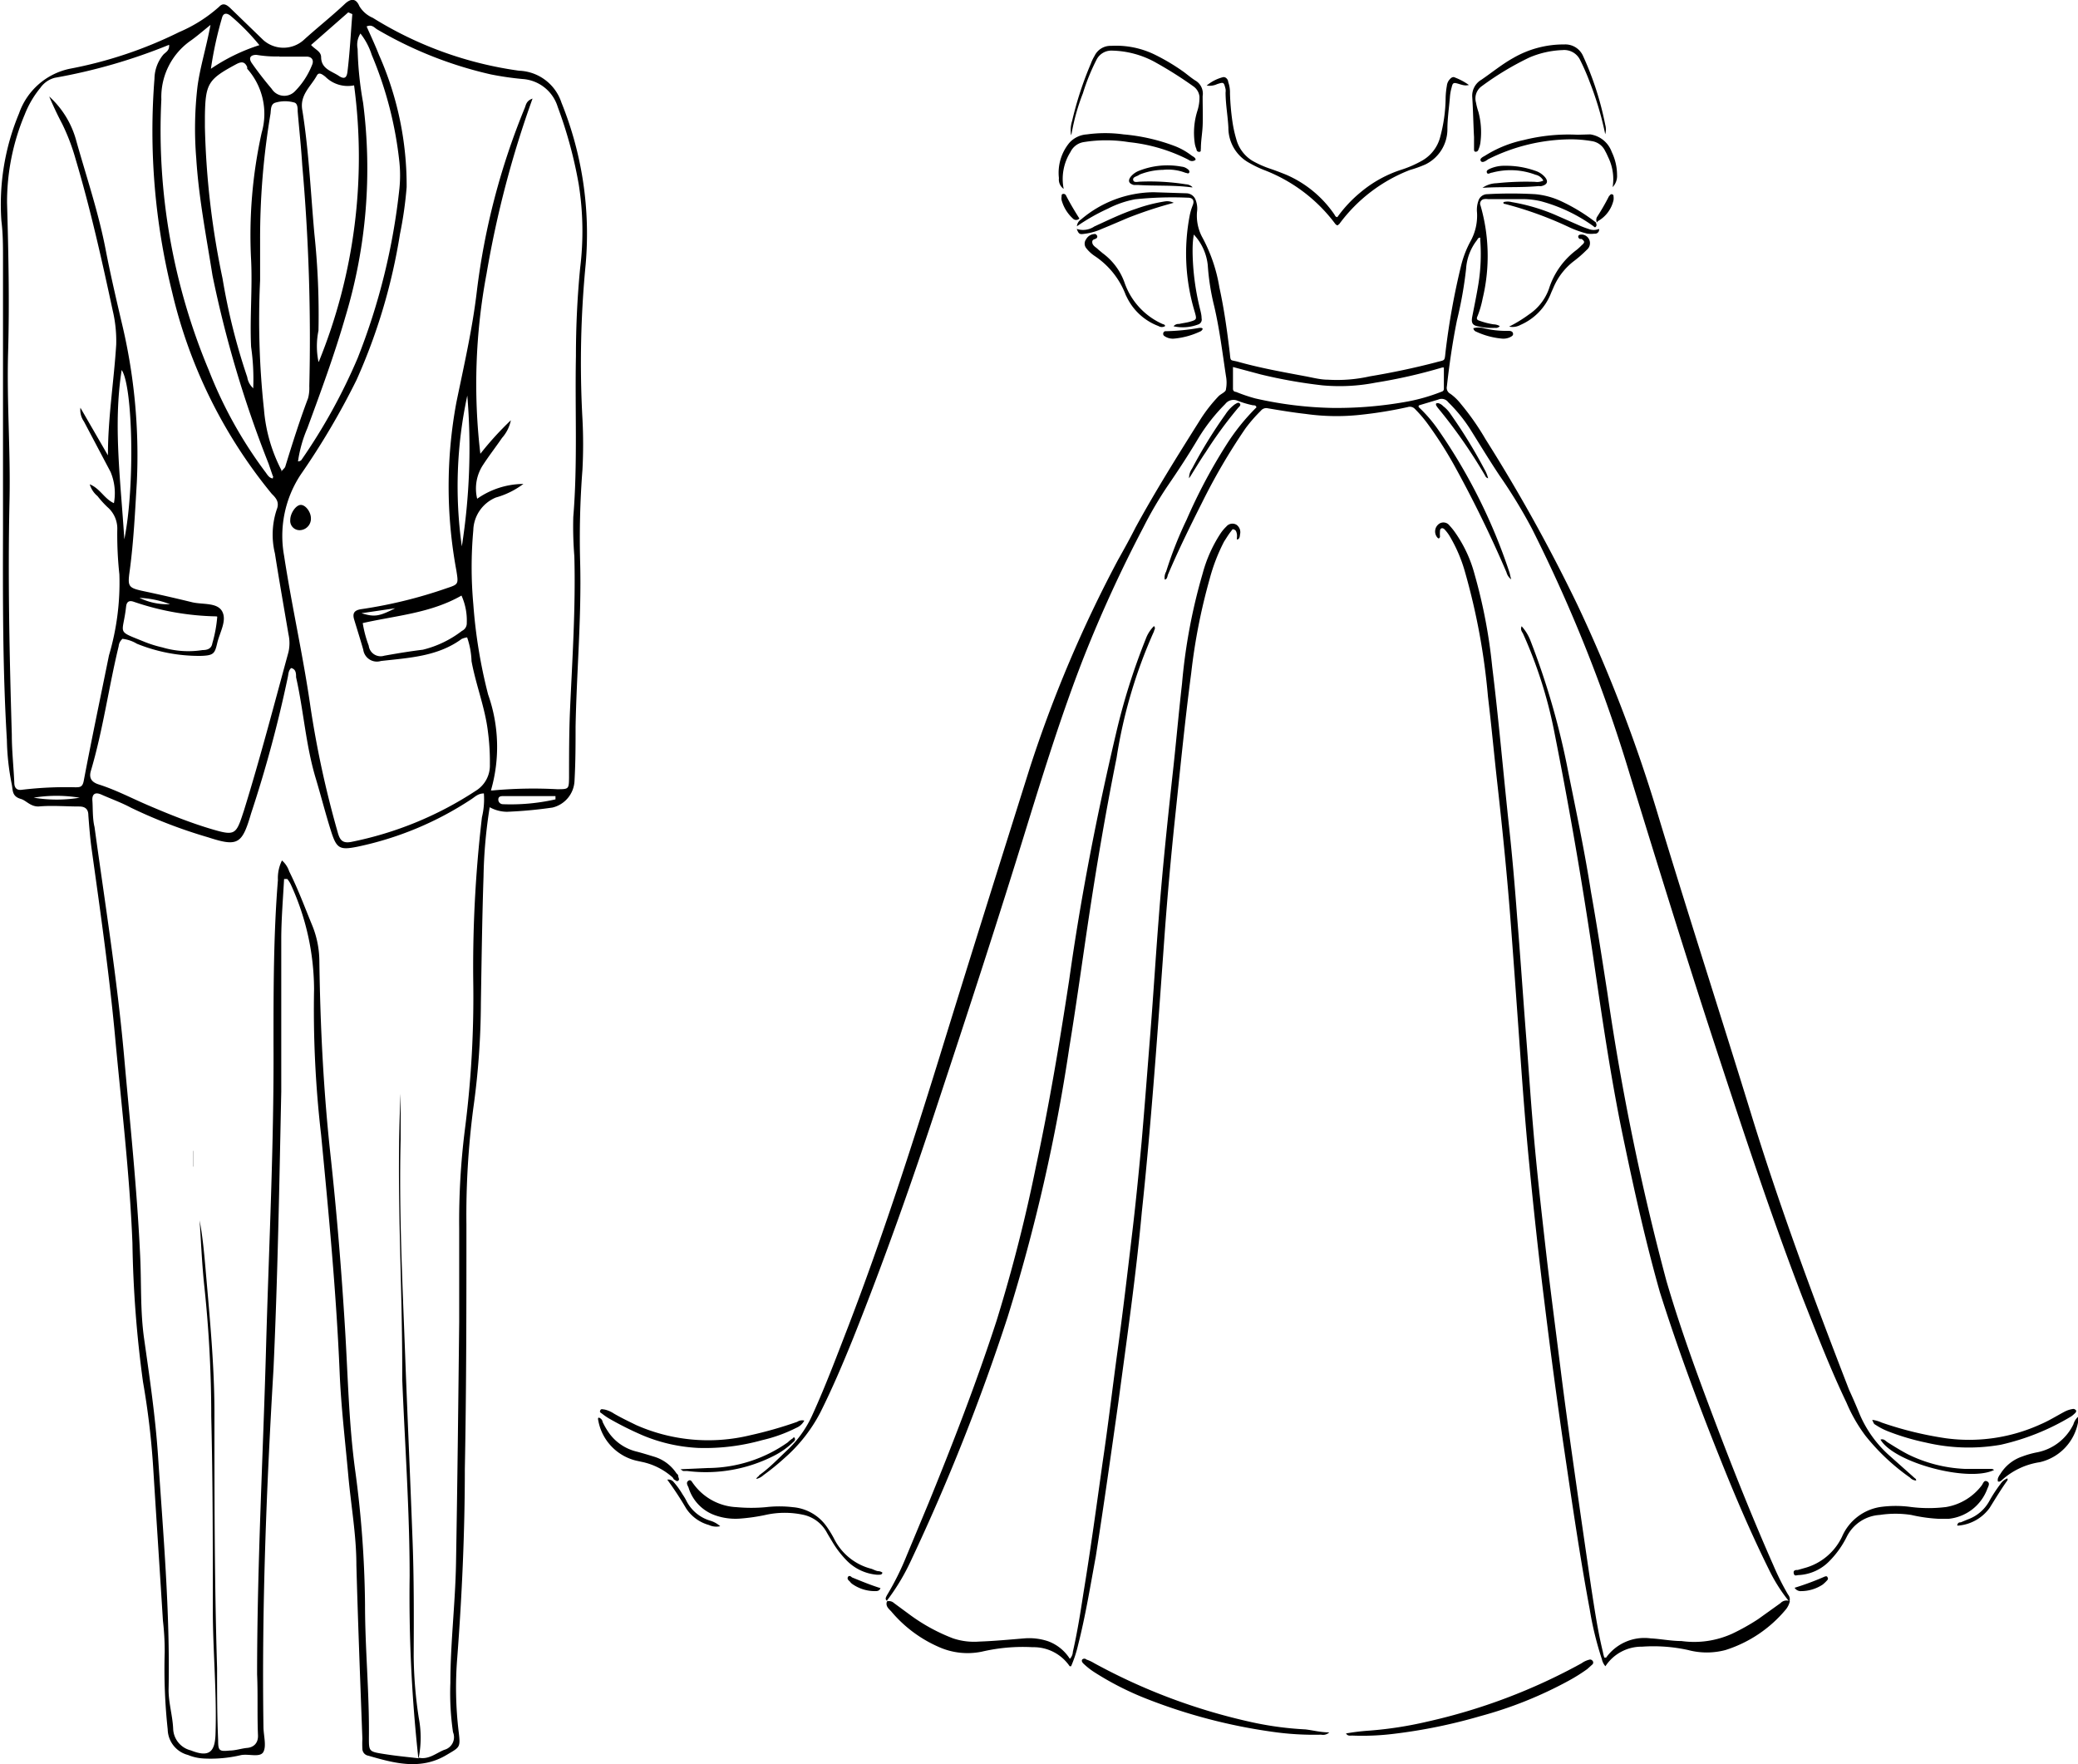 <svg xmlns="http://www.w3.org/2000/svg" xmlns:xlink="http://www.w3.org/1999/xlink" viewBox="0 0 117.84 100.03"><defs><style>.cls-1{fill:none;}.cls-2{clip-path:url(#clip-path);}.cls-3{clip-path:url(#clip-path-2);}</style><clipPath id="clip-path" transform="translate(-0.16 -0.1)"><rect class="cls-1" width="33.75" height="100.5"/></clipPath><clipPath id="clip-path-2" transform="translate(-0.16 -0.1)"><rect class="cls-1" x="34.02" y="2.57" width="84" height="96"/></clipPath></defs><g id="Capa_2" data-name="Capa 2"><g id="Capa_1-2" data-name="Capa 1"><g class="cls-2"><path d="M9.8,34.36A5.5,5.5,0,0,0,8.07,34,3.62,3.62,0,0,0,9.8,34.36Zm10.86.51c.74.23,1,.18,1.91-.28Zm-16,10.46a8,8,0,0,0-2.59,0A8,8,0,0,0,4.69,45.33Zm27,.1v-.19c-1,0-2,0-2.93,0-.15,0-.33,0-.31.23a.26.26,0,0,0,.25.23A11.46,11.46,0,0,0,31.64,45.43ZM12.12,4a10.58,10.58,0,0,1,2.75-1.34A12.53,12.53,0,0,0,13.24,1c-.22-.18-.42-.17-.49.11A21,21,0,0,0,12.12,4ZM26.66,22.53a24.34,24.34,0,0,0-.31,8.55,36,36,0,0,0,.31-8.55ZM20.14.9,19.91.8,17.8,2.65c.23.26.56.36.57.68,0,.68.6.8,1,1.07s.47,0,.5-.28C20,3.05,20.05,2,20.14.9ZM7.21,30.68c.61-3,.48-8.69-.15-9.6C6.57,24.19,7,27.33,7.21,30.68ZM16,3.3a6.67,6.67,0,0,1-1.3-.09c-.34,0-.46.18-.26.47.35.5.74,1,1.13,1.46a.84.84,0,0,0,1.33.12,4.44,4.44,0,0,0,.95-1.46c.13-.28,0-.49-.31-.49-.49,0-1,0-1.54,0ZM12.44,35.05a15.28,15.28,0,0,1-4.7-.83c-.26-.09-.4,0-.43.28-.18,1.63-.61,1.32,1.06,2a6.71,6.71,0,0,0,1,.31,5.17,5.17,0,0,0,2.28.15c.24,0,.5-.06.55-.38a7.5,7.5,0,0,0,.28-1.51Zm13.89-1.18c-1.75,1-3.7,1.13-5.6,1.56a6.5,6.5,0,0,0,.34,1.28.68.68,0,0,0,.88.57c.73-.13,1.45-.25,2.19-.34a5.94,5.94,0,0,0,2.22-1.07.47.47,0,0,0,.27-.45,3.43,3.43,0,0,0-.3-1.55ZM20.6,2a1.19,1.19,0,0,0-.16.87,19.46,19.46,0,0,0,.31,3.05,29.09,29.09,0,0,1-1,12.13c-.62,2.15-1.39,4.24-2.16,6.33a7.38,7.38,0,0,0-.53,1.88c.1,0,.18-.05.2-.09a32.31,32.31,0,0,0,3.18-5.76,36.63,36.63,0,0,0,2.37-9.62,7.42,7.42,0,0,0,0-1.49,21.43,21.43,0,0,0-1.57-6.09A3.84,3.84,0,0,0,20.6,2ZM18.24,20.61a30.76,30.76,0,0,0,2-15.67,1.8,1.8,0,0,1-1.64-.5c-.15-.11-.35-.28-.47-.06-.34.63-1,1.11-.82,2,.37,2.33.47,4.68.68,7a43.44,43.44,0,0,1,.23,5.47,4.35,4.35,0,0,0,0,1.76Zm-3.72,1.5a12.83,12.83,0,0,0-.12-2.34c-.08-1.64.08-3.29,0-4.93A26.84,26.84,0,0,1,15,7.62,3.84,3.84,0,0,0,14.18,4a.36.36,0,0,1,0-.09c-.15-.36-.37-.31-.66-.15-1.56.84-1.71,1.09-1.74,2.9v.65a46.63,46.63,0,0,0,1,8.58,35.44,35.44,0,0,0,1.4,5.59,1.08,1.08,0,0,0,.38.67ZM12.1,1.51c-.47.38-.77.64-1.09.87a3.9,3.9,0,0,0-1.7,3.36A35.15,35.15,0,0,0,12,21.09a24.48,24.48,0,0,0,3.19,5.75c.12.15.21.36.44.39,0-.08.05-.11,0-.14l-.24-.7a63.84,63.84,0,0,1-3.18-10.67c-.35-2.21-.78-4.4-.92-6.63A20.61,20.61,0,0,1,11.36,5c.15-1.11.49-2.17.74-3.5Zm4,25.34c.13-.16.22-.22.24-.3.4-1.3.81-2.6,1.29-3.87A2.28,2.28,0,0,0,17.7,22a111.46,111.46,0,0,0-.4-12.53c-.06-1-.17-2-.26-3.06,0-.17,0-.42-.17-.49a1.92,1.92,0,0,0-1.09,0c-.28.08-.25.4-.28.63a42.51,42.51,0,0,0-.59,7.21c0,.75,0,1.49,0,2.23a47.19,47.19,0,0,0,.22,7.33,9,9,0,0,0,1,3.46Zm-9,9.48a.61.61,0,0,0-.21.41C6.32,39.09,6,41.5,5.31,43.82c-.12.42.07.64.45.76,1,.32,1.88.79,2.82,1.19,1.19.51,2.41,1,3.64,1.36s1.33.29,1.71-.88l.06-.18c.93-3,1.71-6,2.53-9a2.3,2.3,0,0,0,0-1c-.26-1.53-.53-3.06-.77-4.59A4.5,4.5,0,0,1,15.85,29c.16-.4,0-.63-.28-.9A28.13,28.13,0,0,1,9.92,16.66a37.9,37.9,0,0,1-1-12.1A2.19,2.19,0,0,1,9.42,3.2c.13-.14.36-.23.33-.56A31.72,31.72,0,0,1,3.27,4.51a1.44,1.44,0,0,0-.82.57A5.56,5.56,0,0,0,1.56,6.6a12.78,12.78,0,0,0-1,5c.08,2.83.14,5.64.06,8.47s.14,5.59.08,8.38c-.1,4.44,0,8.88.13,13.31,0,.9.1,1.8.14,2.7,0,.3.12.47.45.42a21,21,0,0,1,3-.14c.27,0,.42,0,.49-.37.45-2.38.95-4.74,1.43-7.11a14.52,14.52,0,0,0,.59-4.59,21,21,0,0,1-.12-2.51,1.61,1.61,0,0,0-.56-1.31,5.5,5.5,0,0,1-.56-.62,1.36,1.36,0,0,1-.44-.67c.6.25.83.83,1.37,1.07a3.11,3.11,0,0,0-.19-1.77L4.92,24a1.14,1.14,0,0,1-.2-.78l1.56,2.7c0-2.14.34-4.2.47-6.28a7.48,7.48,0,0,0-.2-1.94c-.62-2.88-1.26-5.75-2.1-8.57a11.77,11.77,0,0,0-.76-2c-.27-.51-.5-1-.74-1.56A5.2,5.2,0,0,1,4.49,8.1c.58,2.06,1.27,4.09,1.67,6.2.26,1.34.57,2.67.88,4a32.23,32.23,0,0,1,.88,9.13c-.1,1.68-.18,3.35-.4,5-.13.94-.11,1,.83,1.2s1.81.4,2.71.62c.59.14,1.42,0,1.7.52s-.14,1.19-.28,1.79-.2.71-.94.73a9.4,9.4,0,0,1-3.62-.69,2,2,0,0,0-.85-.28Zm21,8.59a25.07,25.07,0,0,1,3.65-.07c.66,0,.67,0,.68-.65,0-1.24,0-2.49.05-3.73.13-2.94.33-5.88.25-8.83a20.9,20.9,0,0,1-.06-2.23c.25-3,.09-6.08.15-9.12,0-1.68.08-3.36.24-5a17,17,0,0,0-.08-4.73,24.78,24.78,0,0,0-1.19-4.39,2.24,2.24,0,0,0-2-1.59A17.31,17.31,0,0,1,28,4.32a22.59,22.59,0,0,1-6.43-2.54c-.17-.09-.3-.32-.62-.18.24.54.49,1.07.7,1.61a18.25,18.25,0,0,1,1.57,7.5,22,22,0,0,1-.38,2.67,32.74,32.74,0,0,1-2.46,8.26A42.29,42.29,0,0,1,17.22,27a6.3,6.3,0,0,0-.95,4.61c.44,2.88,1.09,5.72,1.5,8.6a56.48,56.48,0,0,0,1.54,7.08c.12.44.27.64.76.55a20,20,0,0,0,7.07-2.9,1.68,1.68,0,0,0,.8-1.49,12.9,12.9,0,0,0-.11-1.86c-.16-1.36-.68-2.64-.93-4a4.59,4.59,0,0,0-.25-1.35,1.17,1.17,0,0,0-.31.09c-1.36,1-3,1.07-4.58,1.25a.78.78,0,0,1-1-.64c-.16-.56-.34-1.13-.51-1.69-.12-.38,0-.55.4-.61a26.22,26.22,0,0,0,4.85-1.19c.67-.22.66-.23.54-1a26.09,26.09,0,0,1,0-9.53c.43-2.09.91-4.17,1.16-6.3A40,40,0,0,1,29.91,6.24c.08-.18.08-.42.45-.55a57.8,57.8,0,0,0-2.61,9.94,33.75,33.75,0,0,0-.35,10.2,17.9,17.9,0,0,1,1.73-1.9,2.15,2.15,0,0,1-.5,1c-.35.51-.73,1-1.07,1.52a2.44,2.44,0,0,0-.34,1.93,4.62,4.62,0,0,1,2.62-.84,4.69,4.69,0,0,1-1.56.77A2.07,2.07,0,0,0,27,30.17a23.34,23.34,0,0,0,0,4.18,28.89,28.89,0,0,0,.84,5.13A8.89,8.89,0,0,1,28,44.92ZM23.88,99.76h0c.58.14,1-.25,1.47-.44a.74.74,0,0,0,.5-1,15.26,15.26,0,0,1-.15-2.79c0-2.26.28-4.52.32-6.79.08-4.56.13-9.12.18-13.68,0-1.77,0-3.54,0-5.31a41.58,41.58,0,0,1,.32-5.58A58.67,58.67,0,0,0,27,56a72.72,72.72,0,0,1,.49-9.56,4.36,4.36,0,0,0,.11-1.35c-.33,0-.5.19-.7.32a18.62,18.62,0,0,1-6.47,2.7c-1,.2-1.18.11-1.49-.86s-.57-2-.87-3c-.57-1.88-.69-3.85-1.12-5.75,0-.2,0-.46-.28-.52-.16.15-.15.34-.19.52a70.89,70.89,0,0,1-2.08,7.72c-.51,1.74-.74,1.91-2.43,1.36A28.37,28.37,0,0,1,7.59,45.9c-.54-.29-1.13-.5-1.69-.75-.37-.16-.53,0-.5.36s0,1,.12,1.48c.59,4.3,1.28,8.59,1.67,12.92.33,3.74.73,7.47.91,11.23.09,1.64,0,3.28.24,4.92.31,2.18.63,4.37.78,6.56.29,4.43.69,8.85.6,13.3,0,.75.23,1.47.26,2.21a1.31,1.31,0,0,0,1,1.22c1,.4,1.36.13,1.4-.88.08-2.27-.13-4.53-.15-6.79,0-3.76,0-7.52-.09-11.27q0-3.76-.41-7.53c-.12-1.19-.17-2.38-.25-3.58.19,1,.28,2.09.37,3.14.22,2.53.46,5.07.47,7.61,0,4.87,0,9.75.15,14.62,0,1.37,0,2.73.06,4.1,0,.6.06.65.65.59.33,0,.67-.12,1-.15s.63-.24.61-.72c-.05-1.15,0-2.3-.05-3.45,0-6.21.34-12.4.51-18.61.16-5.71.45-11.41.42-17.13,0-3.1,0-6.21.25-9.3a2.24,2.24,0,0,1,.23-1.11,1.41,1.41,0,0,1,.41.62c.5,1,.87,2,1.28,3a5.44,5.44,0,0,1,.43,2.07c.05,3.67.23,7.32.63,11,.36,3.3.63,6.61.83,9.92.16,2.63.21,5.27.56,7.89a60.17,60.17,0,0,1,.57,7.7c0,2.51.25,5,.22,7.54,0,.77,0,.79.82.92s1.35.17,2,.25Zm4.06-53.95a27.8,27.8,0,0,0-.36,4c-.08,2.38-.11,4.78-.15,7.17A43.91,43.91,0,0,1,27,62.94a46.73,46.73,0,0,0-.39,6.59c0,4.63,0,9.25-.09,13.88,0,3.57-.16,7.13-.43,10.69a21,21,0,0,0,.08,4.19c.11.91.07.87-.67,1.31-1.49.9-3,.47-4.46.05a.4.4,0,0,1-.33-.39,5.07,5.07,0,0,1,0-.56c-.12-3.28-.25-6.57-.34-9.86,0-1.71-.31-3.4-.46-5.09-.18-2-.41-3.89-.49-5.85-.19-4.49-.62-9-1.05-13.45a61.82,61.82,0,0,1-.4-8.27,14.34,14.34,0,0,0-1.32-5.93,1.49,1.49,0,0,0-.2-.31l-.18,0c-.06,1.1-.15,2.2-.16,3.29,0,2.92,0,5.84,0,8.76-.11,5.24-.2,10.49-.44,15.73C15.27,84.46,15,91.21,15.1,98c0,.49.18,1.08,0,1.43s-.83.1-1.28.19a7.45,7.45,0,0,1-2.11.19,2.68,2.68,0,0,1-.89-.2,1.53,1.53,0,0,1-1.15-1.45,31.88,31.88,0,0,1-.17-4.37A14.79,14.79,0,0,0,9.4,92c-.18-2.88-.37-5.76-.55-8.64a44.56,44.56,0,0,0-.58-4.9,65,65,0,0,1-.6-7.88c-.16-4-.64-7.92-1-11.87-.33-3.5-.83-7-1.31-10.44-.09-.64-.14-1.29-.19-1.94,0-.35-.18-.5-.52-.5-.77,0-1.55-.07-2.31,0-.47,0-.69-.34-1-.43-.53-.15-.44-.52-.52-.86a14,14,0,0,1-.27-2.49c-.24-4-.23-7.94-.22-11.92,0-5.12,0-10.24,0-15.36,0-.71,0-1.43-.09-2.14a13.38,13.38,0,0,1,1-6.1A3.89,3.89,0,0,1,4.11,4a24,24,0,0,0,6.21-2.08A8.22,8.22,0,0,0,12.59.48c.23-.25.44-.1.63.08l1.87,1.81a1.72,1.72,0,0,0,2.29,0C18.15,1.67,19,1,19.75.29c.32-.28.6-.29.79.16a1.63,1.63,0,0,0,.76.66,21.14,21.14,0,0,0,8.3,3A2.63,2.63,0,0,1,32,5.92a19.84,19.84,0,0,1,1.37,9.19,57.93,57.93,0,0,0-.18,8.74,27.67,27.67,0,0,1,0,2.88A50.52,50.52,0,0,0,33.06,32c.08,3.1-.2,6.2-.26,9.3,0,1,0,2-.06,3.07a1.63,1.63,0,0,1-1.25,1.52,24.74,24.74,0,0,1-2.58.24,2.06,2.06,0,0,1-1-.27Z" transform="translate(-0.16 -0.1)"/><path d="M23.88,99.76a84.37,84.37,0,0,1-.49-10.3c0-3.72-.27-7.44-.42-11.16l0-.56c0-5.21-.35-10.42-.09-15.63,0,.86,0,1.72,0,2.59-.1,4,.1,8.06.25,12.09.13,3.5.29,7,.42,10.51.09,2.23.08,4.47.07,6.7a24.46,24.46,0,0,0,.29,3.52,5.92,5.92,0,0,1,0,2.22v0Z" transform="translate(-0.16 -0.1)"/><polygon points="10.96 65.26 10.96 66.15 10.95 66.15 10.95 65.26 10.96 65.26"/><path d="M11.33,67.82v.52h0v-.51Z" transform="translate(-0.16 -0.1)"/><path d="M17.79,29.46a.65.65,0,0,1-.59.7.53.53,0,0,1-.58-.58c0-.37.31-.83.58-.85s.58.38.59.73Z" transform="translate(-0.16 -0.1)"/></g><g class="cls-3"><path d="M75.7,23.23a21.4,21.4,0,0,1-4.36-.54,9.34,9.34,0,0,1-1.09-.37c-.08,0-.17-.05-.17-.17,0-.4,0-.8,0-1.24l1.57.42a28.21,28.21,0,0,0,3.5.62,10.66,10.66,0,0,0,3-.15,29.61,29.61,0,0,0,3.79-.86.33.33,0,0,1,.1,0v1.2c0,.15-.11.16-.21.2a10.39,10.39,0,0,1-1.81.52A22.31,22.31,0,0,1,75.7,23.23ZM80,23.18a.39.39,0,0,1,.4.11,7.28,7.28,0,0,1,.77.91,22.55,22.55,0,0,1,1.42,2.22,67.25,67.25,0,0,1,3,6.13.71.71,0,0,0,.27.4c-.06-.18-.07-.32-.12-.45a31.45,31.45,0,0,0-4-8,8,8,0,0,0-1.1-1.29s-.08-.07,0-.13l1.07-.32a.47.47,0,0,1,.58.15,8.64,8.64,0,0,1,1.22,1.49c.56.89,1.11,1.8,1.69,2.67a29.38,29.38,0,0,1,1.83,3A86,86,0,0,1,92.58,44c1.69,5.49,3.39,11,5.18,16.42,1.46,4.44,2.93,8.85,4.6,13.21.79,2,1.58,4.06,2.51,6a8.88,8.88,0,0,0,1.07,1.87,12.15,12.15,0,0,0,2.53,2.38.51.51,0,0,0,.35.17.13.13,0,0,0-.07-.13l-1.38-1.23a6.59,6.59,0,0,1-1.73-2.35c-.2-.49-.42-1-.62-1.43-2-5.16-3.94-10.38-5.57-15.69-1.72-5.58-3.51-11.12-5.2-16.69a85,85,0,0,0-4.63-12.12A94,94,0,0,0,84.4,25,14.52,14.52,0,0,0,83,23a2.89,2.89,0,0,0-.59-.57.38.38,0,0,1-.2-.42c.14-1.26.32-2.5.57-3.74a22.77,22.77,0,0,0,.52-2.93,2.94,2.94,0,0,1,.63-1.64s.06-.15.17-.12a.21.21,0,0,1,0,.1A10.64,10.64,0,0,1,84,16.19c-.1.62-.23,1.24-.35,1.86-.07.36,0,.51.4.57a3.31,3.31,0,0,0,.89.07.28.28,0,0,0,.27-.1.75.75,0,0,0-.36-.1,4.25,4.25,0,0,1-.78-.2c-.17-.05-.19-.12-.12-.27a5.55,5.55,0,0,0,.29-1,10.31,10.31,0,0,0-.12-5.26.26.26,0,0,1,.2-.37.82.82,0,0,1,.22,0h2a4.55,4.55,0,0,1,1,.12,9.17,9.17,0,0,1,3,1.43s.07.1.13,0,0-.13,0-.22a10.34,10.34,0,0,0-2-1.22,4.39,4.39,0,0,0-1.46-.39,24.52,24.52,0,0,0-2.71,0,.53.53,0,0,0-.5.37,1.56,1.56,0,0,0-.08.68,3,3,0,0,1-.37,1.62A5.82,5.82,0,0,0,83,15.23,41.06,41.06,0,0,0,82.14,20c-.07.62,0,.49-.57.65-1.23.32-2.47.58-3.73.79a8.47,8.47,0,0,1-2.36.19c-.45,0-.88-.12-1.32-.2-1.28-.24-2.57-.47-3.84-.83-.41-.1-.37,0-.42-.48-.15-1.25-.32-2.49-.59-3.72a9,9,0,0,0-1-2.9,2.6,2.6,0,0,1-.27-1.38,1.36,1.36,0,0,0-.08-.69.57.57,0,0,0-.52-.37L65.58,11a6.43,6.43,0,0,0-4.11,1.54.5.5,0,0,0-.24.39,11.35,11.35,0,0,1,1.76-1,5.62,5.62,0,0,1,1.54-.53,20.42,20.42,0,0,1,3-.09c.28,0,.38.17.26.45a3.35,3.35,0,0,0-.16.54,11.43,11.43,0,0,0,.28,5.48c.12.43.13.45-.3.57-.18.05-.38.07-.59.12a.36.36,0,0,0-.31.13,2.43,2.43,0,0,0,1.39-.1.29.29,0,0,0,.2-.35c0-.22-.07-.44-.12-.66a14.06,14.06,0,0,1-.39-3.09c0-.3,0-.6.07-1a3,3,0,0,1,.79,1.73,13.37,13.37,0,0,0,.37,2.35c.3,1.29.46,2.6.66,3.93a2,2,0,0,1,0,.77c0,.15-.29.25-.42.39A8.47,8.47,0,0,0,68.16,24c-1.26,2-2.51,4-3.6,6-.32.63-.65,1.23-1,1.85a72.67,72.67,0,0,0-5,11.79c-1.74,5.53-3.48,11.06-5.18,16.58-1.58,5.09-3.22,10.15-5.12,15.1-.64,1.65-1.26,3.31-2,4.94a6.25,6.25,0,0,1-1.47,2.08c-.52.49-1,1-1.58,1.41,0,.06-.13.09-.16.21a.93.93,0,0,0,.41-.22,13.22,13.22,0,0,0,1.16-.94,8.88,8.88,0,0,0,2.06-2.61c.68-1.36,1.28-2.77,1.85-4.18,1.77-4.43,3.36-8.93,4.85-13.47,1.71-5.17,3.4-10.35,5-15.55,1-3.23,2-6.45,3.23-9.6A76.1,76.1,0,0,1,65,30a21.6,21.6,0,0,1,1.39-2.37c.59-.86,1.16-1.73,1.69-2.62a10.31,10.31,0,0,1,1.56-2,.59.59,0,0,1,.72-.18,5.59,5.59,0,0,0,.85.25c.08,0,.18,0,.2.12a12.1,12.1,0,0,0-1.71,2.13,30.7,30.7,0,0,0-2.25,4.24,21.9,21.9,0,0,0-1.16,2.94.7.7,0,0,0-.08.45c.13,0,.15-.17.18-.27.59-1.39,1.26-2.75,1.94-4.1a34.65,34.65,0,0,1,2.46-4.2,8.51,8.51,0,0,1,.87-1,.39.39,0,0,1,.39-.14c.71.12,1.43.24,2.15.32a12.46,12.46,0,0,0,3.11.05A23.65,23.65,0,0,0,80,23.18Z" transform="translate(-0.16 -0.1)"/><path d="M63.58,79.62c.48-3.6,1-7.18,1.33-10.79.32-3,.56-5.89.79-8.85.18-2.37.35-4.75.52-7.12q.23-3.07.55-6.15c.3-2.81.57-5.63.94-8.43a33.42,33.42,0,0,1,1.05-5.36,10.33,10.33,0,0,1,.82-2.12c.12-.18.23-.37.37-.55s.1-.15.2-.12.13.14.15.24,0,.21,0,.32c.15,0,.17-.17.18-.29a.51.51,0,0,0-.21-.55.45.45,0,0,0-.57.11,2.32,2.32,0,0,0-.34.41,7.85,7.85,0,0,0-1,2.25,32.2,32.2,0,0,0-1.17,6.25c-.2,1.76-.35,3.52-.55,5.29-.29,2.67-.57,5.35-.77,8-.17,2.15-.3,4.3-.47,6.45s-.32,4.14-.5,6.23c-.17,1.83-.35,3.66-.57,5.47-.25,2.12-.5,4.24-.79,6.35S63,80.93,62.69,83C62.34,85.51,62,88,61.6,90.43c-.17,1.11-.35,2.24-.6,3.33a.62.62,0,0,1-.17.4,2.47,2.47,0,0,0-1.24-1A3.4,3.4,0,0,0,58.24,93c-.85.07-1.69.15-2.54.18A3.76,3.76,0,0,1,54.21,93a10.32,10.32,0,0,1-2.44-1.33L50.86,91a.42.42,0,0,0-.4-.1c-.1.27.1.42.24.57a7.36,7.36,0,0,0,2.66,2,4,4,0,0,0,2.49.28,10.2,10.2,0,0,1,2.87-.25,2.47,2.47,0,0,1,2.1,1.08s0,0,.08,0a7,7,0,0,0,.4-1.22c.42-1.65.69-3.33,1-5C62.76,85.43,63.17,82.52,63.58,79.62Z" transform="translate(-0.16 -0.1)"/><path d="M101.13,91l-1.27.91a12.36,12.36,0,0,1-1.46.82,5.22,5.22,0,0,1-2.89.42c-.59,0-1.16-.12-1.74-.15a2.67,2.67,0,0,0-2.53,1.09s0,0-.1,0a2,2,0,0,1-.08-.31c-.29-1.19-.47-2.4-.66-3.63-.28-1.91-.56-3.83-.83-5.74-.32-2.25-.64-4.5-.92-6.75s-.59-4.57-.85-6.87-.52-4.59-.71-6.89c-.15-1.75-.26-3.49-.4-5.22-.17-2.22-.32-4.44-.5-6.64-.13-1.75-.28-3.49-.47-5.22-.32-3-.58-6-.94-8.92a30,30,0,0,0-1-5.24,7.42,7.42,0,0,0-1.07-2.32,3.55,3.55,0,0,0-.35-.44.43.43,0,0,0-.64-.06.53.53,0,0,0-.08.7s.06.09.11.09a.12.12,0,0,0,.07-.12,1.51,1.51,0,0,1,0-.3c0-.17.15-.21.26-.09a2.19,2.19,0,0,1,.27.35,8.43,8.43,0,0,1,.87,2,37.48,37.48,0,0,1,1.32,7.13c.2,1.66.35,3.32.54,5,.3,2.69.57,5.38.77,8.08.18,2.39.35,4.77.52,7.16.15,2.12.31,4.23.52,6.35.25,2.59.53,5.16.85,7.73.35,2.85.73,5.71,1.15,8.55s.87,5.94,1.42,8.88A18.56,18.56,0,0,0,91,94.18a.89.89,0,0,0,.2.4,2.45,2.45,0,0,1,2.08-1.11,9.15,9.15,0,0,1,2.61.19,4.12,4.12,0,0,0,2.12,0,7.31,7.31,0,0,0,3.43-2.31,1.15,1.15,0,0,0,.22-.46A.47.47,0,0,0,101.13,91Z" transform="translate(-0.16 -0.1)"/><path d="M101.56,90.52a14.61,14.61,0,0,1-.82-1.63c-1.1-2.49-2.11-5-3.08-7.54-1.08-2.84-2.14-5.68-3-8.62a140.66,140.66,0,0,1-3.34-16.28c-.3-1.93-.6-3.88-.94-5.79C90,48.22,89.48,45.82,89,43.4a43.09,43.09,0,0,0-2.06-7,2.61,2.61,0,0,0-.49-.79c-.08.17,0,.29.07.4a25.4,25.4,0,0,1,1.76,5.48q1.32,6.63,2.29,13.3c.5,3.41,1,6.82,1.72,10.2.59,2.82,1.22,5.63,2,8.38,1,3.16,2.13,6.22,3.35,9.27.87,2.19,1.79,4.35,2.84,6.47a9.24,9.24,0,0,0,1.15,1.81A.4.4,0,0,0,101.56,90.52Z" transform="translate(-0.16 -0.1)"/><path d="M51.82,88.59A118,118,0,0,0,57.3,74.78a101.09,101.09,0,0,0,3.5-15.29c.38-2.32.7-4.65,1.05-7,.47-3.15,1-6.28,1.63-9.42a27.92,27.92,0,0,1,2.12-7.17c0-.08.12-.17,0-.3a2,2,0,0,0-.47.74,36.76,36.76,0,0,0-1.68,5.34c-1.09,4.62-2,9.29-2.66,14-.54,3.53-1.12,7-1.88,10.55A89.8,89.8,0,0,1,56.67,75c-1.14,3.5-2.46,6.91-3.85,10.32l-1.25,3a15.44,15.44,0,0,1-1.11,2.23c-.06.12-.13.22,0,.32a.3.3,0,0,1,.07-.11A12.18,12.18,0,0,0,51.82,88.59Z" transform="translate(-0.16 -0.1)"/><path d="M69.18,4.87c.38-.12.38-.12.48.28a.65.65,0,0,1,0,.19c0,.67.13,1.36.16,2a2.26,2.26,0,0,0,1.19,2,6.29,6.29,0,0,0,.91.43,9.09,9.09,0,0,1,3.89,2.93c.05.06.09.15.2.18l.1-.08a9,9,0,0,1,4-3.06A6.82,6.82,0,0,0,81,9.42a2.22,2.22,0,0,0,1.24-2c0-.58.09-1.19.14-1.78a2.7,2.7,0,0,1,.1-.58c.06-.27.11-.29.38-.21s.37.12.6.07a3.49,3.49,0,0,0-.78-.42c-.12-.07-.22,0-.3.09a.63.63,0,0,0-.17.37,4.59,4.59,0,0,0-.07.67,8.84,8.84,0,0,1-.32,2.28,2.16,2.16,0,0,1-1,1.29,6.2,6.2,0,0,1-1.15.51A6.89,6.89,0,0,0,77.32,11,7.41,7.41,0,0,0,76,12.41c-.12,0-.14-.12-.19-.18A6.38,6.38,0,0,0,73.08,10c-.3-.12-.61-.24-.91-.34a5.7,5.7,0,0,1-1-.45A2.06,2.06,0,0,1,70.27,8,7.15,7.15,0,0,1,70.05,7a14,14,0,0,1-.14-1.6,1.77,1.77,0,0,0-.1-.65c0-.14-.15-.32-.31-.27a2.34,2.34,0,0,0-.91.47A1,1,0,0,0,69.18,4.87Z" transform="translate(-0.16 -0.1)"/><path d="M71,97.72A33.65,33.65,0,0,1,62.2,94.4a2.11,2.11,0,0,0-.43-.2.17.17,0,0,0-.24,0c-.05.08,0,.16.07.23a4.15,4.15,0,0,0,.67.52,17,17,0,0,0,3,1.51,31.32,31.32,0,0,0,7,1.83,16.63,16.63,0,0,0,2.81.17.51.51,0,0,0,.46-.13c-.49,0-.92-.12-1.36-.17A18.5,18.5,0,0,1,71,97.72Z" transform="translate(-0.16 -0.1)"/><path d="M90.32,94.2a1.24,1.24,0,0,0-.47.21,33.09,33.09,0,0,1-8.75,3.31,21.63,21.63,0,0,1-3.29.51,12.18,12.18,0,0,0-1.32.16c.1.16.23.12.35.12a14.42,14.42,0,0,0,2.37-.1,30.35,30.35,0,0,0,4.89-1,22.87,22.87,0,0,0,5-2,10,10,0,0,0,1.07-.67l.3-.27a.15.15,0,0,0,0-.2A.17.17,0,0,0,90.32,94.2Z" transform="translate(-0.16 -0.1)"/><path d="M112.85,84.54c.05-.14.19-.34,0-.44s-.23.13-.32.24a3.21,3.21,0,0,1-2,1.21,8,8,0,0,1-2,0,6.34,6.34,0,0,0-1.74,0,2.84,2.84,0,0,0-2.17,1.68,3.31,3.31,0,0,1-2.16,1.79l-.35.1c-.1,0-.27,0-.23.19s.16.1.28.1a2.61,2.61,0,0,0,1.74-.79,5.3,5.3,0,0,0,1-1.41A2.24,2.24,0,0,1,106.76,86a5.89,5.89,0,0,1,1.78,0,9,9,0,0,0,1.57.22c.18,0,.37,0,.55,0A2.62,2.62,0,0,0,112.85,84.54Z" transform="translate(-0.16 -0.1)"/><path d="M50,89.19c-.17,0-.33-.12-.48-.15a3.27,3.27,0,0,1-2.08-1.73,6.12,6.12,0,0,0-.43-.69,2.6,2.6,0,0,0-1.89-1.06,6.53,6.53,0,0,0-1.53,0,9.1,9.1,0,0,1-1.65,0,3.2,3.2,0,0,1-2.44-1.3c-.09-.1-.15-.3-.3-.2s-.06.25,0,.37a2.41,2.41,0,0,0,1.57,1.61,3.46,3.46,0,0,0,1.32.17A10.65,10.65,0,0,0,43.57,86a5,5,0,0,1,2.18,0,2,2,0,0,1,1.3,1c.1.18.22.37.32.54a5.57,5.57,0,0,0,.82,1.06,2.72,2.72,0,0,0,1.69.79H50c.08,0,.18,0,.2-.12A.43.43,0,0,0,50,89.19Z" transform="translate(-0.16 -0.1)"/><path d="M106.55,80.91a3.65,3.65,0,0,0,.68.35,13.41,13.41,0,0,0,2.16.64,10.57,10.57,0,0,0,4.23.12,13.43,13.43,0,0,0,4-1.61,1.71,1.71,0,0,0,.25-.22s.06-.09,0-.14-.08-.06-.15-.06a1.49,1.49,0,0,0-.49.16c-.45.24-.88.51-1.35.71a9.77,9.77,0,0,1-5.39.79,20,20,0,0,1-3.63-.89,1.72,1.72,0,0,0-.53-.15C106.43,80.83,106.41,80.83,106.55,80.91Z" transform="translate(-0.16 -0.1)"/><path d="M34.29,80.25a4,4,0,0,0,.37.26,18.28,18.28,0,0,0,2,1,9.32,9.32,0,0,0,3.09.69,12,12,0,0,0,3.63-.44,8.5,8.5,0,0,0,1.94-.7.89.89,0,0,0,.45-.41.5.5,0,0,0-.4.07,23,23,0,0,1-2.66.76,10.11,10.11,0,0,1-6.46-.57c-.43-.21-.87-.42-1.28-.66a1.6,1.6,0,0,0-.54-.23c-.08,0-.18-.06-.23.05S34.22,80.2,34.29,80.25Z" transform="translate(-0.16 -0.1)"/><path d="M60.93,7.67a11.87,11.87,0,0,1,.64-2.28,11.88,11.88,0,0,1,.78-1.92.94.94,0,0,1,.87-.5,5.3,5.3,0,0,1,2.38.62A22.64,22.64,0,0,1,67.84,5a.81.81,0,0,1,.34.58,2.45,2.45,0,0,1-.12.81,4.13,4.13,0,0,0-.14,1.88,1.4,1.4,0,0,0,.09.29c0,.08.06.16.17.15s.06-.12.08-.19c0-.43.08-.85.1-1.29s0-1.11,0-1.68A.86.86,0,0,0,68,4.7c-.25-.15-.48-.35-.71-.52a11.64,11.64,0,0,0-1.68-1,5,5,0,0,0-2.44-.48,1,1,0,0,0-.94.57,2.56,2.56,0,0,0-.21.44,19.48,19.48,0,0,0-1.06,3.24,1.74,1.74,0,0,0-.06.82S60.92,7.71,60.93,7.67Z" transform="translate(-0.16 -0.1)"/><path d="M83.75,7.87c0,.22,0,.46,0,.68,0,.06,0,.13.06.15A.16.16,0,0,0,84,8.58a1.48,1.48,0,0,0,.12-.47A4.45,4.45,0,0,0,84,6.45a3.91,3.91,0,0,1-.14-.54A.85.85,0,0,1,84.17,5a16.65,16.65,0,0,1,2.72-1.64,5.25,5.25,0,0,1,1.88-.42,1,1,0,0,1,1,.57,12.81,12.81,0,0,1,.57,1.32,18,18,0,0,1,.85,2.88,1,1,0,0,0,0-.54,17.58,17.58,0,0,0-1.25-3.88,1.1,1.1,0,0,0-1.07-.67,5.7,5.7,0,0,0-2.9.77c-.63.35-1.2.82-1.8,1.23a1.05,1.05,0,0,0-.52,1C83.7,6.41,83.71,7.15,83.75,7.87Z" transform="translate(-0.16 -0.1)"/><path d="M89.62,7.74a10.44,10.44,0,0,0-3.05.3,6.69,6.69,0,0,0-2.15.86c-.12.08-.37.17-.29.32s.3,0,.42-.09A10.58,10.58,0,0,1,89.2,8a7.17,7.17,0,0,1,1.22.1,1,1,0,0,1,.77.57c.07.12.12.24.18.37a2.83,2.83,0,0,1,.24,1.67.91.91,0,0,0,.25-.69,3,3,0,0,0-.3-1.3,1.53,1.53,0,0,0-1.22-1Z" transform="translate(-0.16 -0.1)"/><path d="M60.48,10.81a2.87,2.87,0,0,1,.39-2.1,1,1,0,0,1,.73-.55,8,8,0,0,1,2.58,0,9.55,9.55,0,0,1,3.38,1,.31.31,0,0,0,.4,0c0-.13-.15-.18-.24-.25a3.79,3.79,0,0,0-1-.55,10.8,10.8,0,0,0-2.85-.64,7.56,7.56,0,0,0-2.07,0,1.46,1.46,0,0,0-1,.48,2.67,2.67,0,0,0-.59,2A.65.65,0,0,0,60.48,10.81Z" transform="translate(-0.16 -0.1)"/><path d="M38.39,84c.06,0,.13.13.23.06s0-.18,0-.27-.08-.11-.12-.18a2.32,2.32,0,0,0-1.27-.92c-.33-.1-.68-.21-1-.29a2.7,2.7,0,0,1-1.5-1,4.18,4.18,0,0,1-.4-.68c0-.08-.09-.2-.19-.23s-.06.12-.05.17a2.87,2.87,0,0,0,2.14,2.26l.32.07a3.74,3.74,0,0,1,1.76.89A.94.94,0,0,0,38.39,84Z" transform="translate(-0.16 -0.1)"/><path d="M118,80.44a.9.9,0,0,0-.26.42,2.9,2.9,0,0,1-2.06,1.59,5.12,5.12,0,0,0-.85.24,2.32,2.32,0,0,0-1.24,1,.77.77,0,0,0-.14.27s0,.1,0,.13a.12.12,0,0,0,.14,0,.31.31,0,0,0,.11-.08,4.09,4.09,0,0,1,2.13-1A2.86,2.86,0,0,0,118,80.76.46.46,0,0,0,118,80.44Z" transform="translate(-0.16 -0.1)"/><path d="M62.35,13.6a.12.12,0,0,0,0-.17s-.06-.08-.11-.06a.57.57,0,0,0-.49.3.41.41,0,0,0,0,.49,2.06,2.06,0,0,0,.48.45A4.6,4.6,0,0,1,64,16.83l.1.2a3.28,3.28,0,0,0,1.76,1.56.35.35,0,0,0,.37,0c0-.1-.12-.1-.17-.13a4,4,0,0,1-2.11-2.28,3.54,3.54,0,0,0-1.27-1.73c-.1-.09-.2-.16-.28-.24s-.29-.18-.3-.37S62.25,13.69,62.35,13.6Z" transform="translate(-0.16 -0.1)"/><path d="M86.39,18.52a3.24,3.24,0,0,0,1.71-1.76c.05-.13.11-.25.16-.37a3.72,3.72,0,0,1,1.12-1.46,6.78,6.78,0,0,0,.76-.66.49.49,0,0,0-.25-.87c-.09,0-.19,0-.22.07s0,.13.08.18l.1,0c.19.14.19.2,0,.36a3.2,3.2,0,0,1-.27.25A4.4,4.4,0,0,0,88,16.47a2.93,2.93,0,0,1-1.12,1.45,8,8,0,0,1-1.14.7A.94.94,0,0,0,86.39,18.52Z" transform="translate(-0.16 -0.1)"/><path d="M64.78,10a3.77,3.77,0,0,1,1.34-.27,2.74,2.74,0,0,1,1.27.17c.07,0,.15.07.2,0s0-.16-.08-.21a.64.64,0,0,0-.34-.14,4.39,4.39,0,0,0-2.46.25,1.15,1.15,0,0,0-.42.31c-.18.23-.13.4.17.48l.25,0c1,.06,2,0,3,.13,0,0,.07,0,.08,0a.55.55,0,0,0-.38-.17,13.11,13.11,0,0,0-2.58-.15c-.15,0-.38.08-.41-.1S64.65,10.11,64.78,10Z" transform="translate(-0.16 -0.1)"/><path d="M87.21,10.41a16,16,0,0,0-2.19.08,1.46,1.46,0,0,0-.79.26c1.07-.07,2.13,0,3.2-.1a.39.39,0,0,0,.15,0c.33-.08.4-.27.18-.52a1.21,1.21,0,0,0-.55-.35A4.93,4.93,0,0,0,85.5,9.5a2,2,0,0,0-.83.16c-.1.05-.24.1-.19.23s.19,0,.29,0a4,4,0,0,1,2.47.12.65.65,0,0,1,.44.33A.8.8,0,0,1,87.21,10.41Z" transform="translate(-0.16 -0.1)"/><path d="M44.84,81.88a7.93,7.93,0,0,1-4.53,1.46l-1.56.07c.1.07.14.1.17.1l.22,0a8.49,8.49,0,0,0,4.92-.87,4.41,4.41,0,0,0,1.08-.77s.15-.1.09-.22-.09,0-.1,0A1.57,1.57,0,0,0,44.84,81.88Z" transform="translate(-0.16 -0.1)"/><path d="M108.35,82.56c-.4-.21-.77-.44-1.15-.68-.12-.08-.22-.22-.4-.15.77,1.31,5,2.44,6.44,1.72a.26.26,0,0,0-.2-.06c-.49,0-1,0-1.44,0A8.08,8.08,0,0,1,108.35,82.56Z" transform="translate(-0.16 -0.1)"/><path d="M66.22,11.52a9,9,0,0,0-1.64.42c-.82.27-1.57.64-2.36,1a1.14,1.14,0,0,1-1,.14c.11.28.15.32.42.28a3.34,3.34,0,0,0,1-.28c.49-.2,1-.42,1.47-.62a23.44,23.44,0,0,1,2.61-.86A.82.82,0,0,0,66.22,11.52Z" transform="translate(-0.16 -0.1)"/><path d="M90.84,13.08a.78.78,0,0,1-.6,0,5.2,5.2,0,0,1-.55-.21l-1.39-.61a10.88,10.88,0,0,0-2.41-.7.92.92,0,0,0-.47,0c0,.09,0,.1.07.1A20.72,20.72,0,0,1,89.18,13a5.77,5.77,0,0,0,1,.35,1.75,1.75,0,0,0,.4,0A.23.23,0,0,0,90.84,13.08Z" transform="translate(-0.16 -0.1)"/><path d="M82,23.13a.57.57,0,0,0-.28-.17c-.1,0-.15,0-.12.12a1.3,1.3,0,0,0,.1.15,29.3,29.3,0,0,1,2.68,3.84.24.24,0,0,0,.17.15,2.11,2.11,0,0,0-.22-.53,28.5,28.5,0,0,0-1.91-3.11A1.79,1.79,0,0,0,82,23.13Z" transform="translate(-0.16 -0.1)"/><path d="M70.37,23.23c.06-.07.18-.15.1-.25s-.2,0-.29.05a2.22,2.22,0,0,0-.53.57,26.91,26.91,0,0,0-1.89,3.07.92.92,0,0,0-.17.55l.1-.15c.28-.45.55-.9.85-1.34A23.93,23.93,0,0,1,70.37,23.23Z" transform="translate(-0.16 -0.1)"/><path d="M39.1,85.23a3.07,3.07,0,0,0-.23-.39,4.54,4.54,0,0,0-.52-.72A.38.38,0,0,0,38,84a19,19,0,0,1,1.07,1.63,2.26,2.26,0,0,0,1.29.94,1,1,0,0,0,.64.07,1.48,1.48,0,0,0-.55-.31A2.22,2.22,0,0,1,39.1,85.23Z" transform="translate(-0.16 -0.1)"/><path d="M113.6,84.25a8,8,0,0,0-.65,1,2.26,2.26,0,0,1-1.19,1l-.41.17c-.07,0-.17,0-.2.18a.37.37,0,0,0,.11,0,2.44,2.44,0,0,0,1.73-1c.33-.53.65-1.06,1-1.55a.1.1,0,0,0,0-.12A.82.82,0,0,0,113.6,84.25Z" transform="translate(-0.16 -0.1)"/><path d="M85.69,18.86a5.39,5.39,0,0,1-1.39-.15,1.17,1.17,0,0,0-.59,0,.25.25,0,0,0,.17.2,4.39,4.39,0,0,0,1.46.39.89.89,0,0,0,.43-.07c.1-.05.22-.1.19-.23S85.79,18.86,85.69,18.86Z" transform="translate(-0.16 -0.1)"/><path d="M66.2,19.16a.83.83,0,0,0,.54.14,4.4,4.4,0,0,0,1.45-.39.28.28,0,0,0,.17-.15c0-.08-.12-.07-.18-.07a12.24,12.24,0,0,1-1.91.19.13.13,0,0,0-.14.1A.15.15,0,0,0,66.2,19.16Z" transform="translate(-0.16 -0.1)"/><path d="M48.25,89.51c-.06.1,0,.18.09.25a.83.83,0,0,0,.13.14,2.22,2.22,0,0,0,1.31.42c.11,0,.25,0,.31-.17-.55-.17-1.08-.39-1.62-.61C48.42,89.49,48.32,89.41,48.25,89.51Z" transform="translate(-0.16 -0.1)"/><path d="M103.65,89.49a15.76,15.76,0,0,1-1.72.64.4.4,0,0,0,.37.19,2.24,2.24,0,0,0,1.22-.37,2.2,2.2,0,0,0,.27-.26.12.12,0,0,0,0-.16C103.77,89.46,103.7,89.48,103.65,89.49Z" transform="translate(-0.16 -0.1)"/><path d="M60.61,11.18a.15.15,0,0,0-.18-.08c-.07,0-.07.1-.07.15a.62.62,0,0,0,0,.19A2.2,2.2,0,0,0,61,12.49a.25.25,0,0,0,.37,0C61.13,12.11,60.85,11.65,60.61,11.18Z" transform="translate(-0.16 -0.1)"/><path d="M90.79,12.63a1.83,1.83,0,0,0,.87-1.18.78.78,0,0,0,0-.22.1.1,0,0,0-.07-.11.1.1,0,0,0-.13.05.25.25,0,0,0-.07.08,12.39,12.39,0,0,1-.67,1.16.32.32,0,0,0,0,.3C90.76,12.66,90.77,12.64,90.79,12.63Z" transform="translate(-0.16 -0.1)"/></g></g></g></svg>